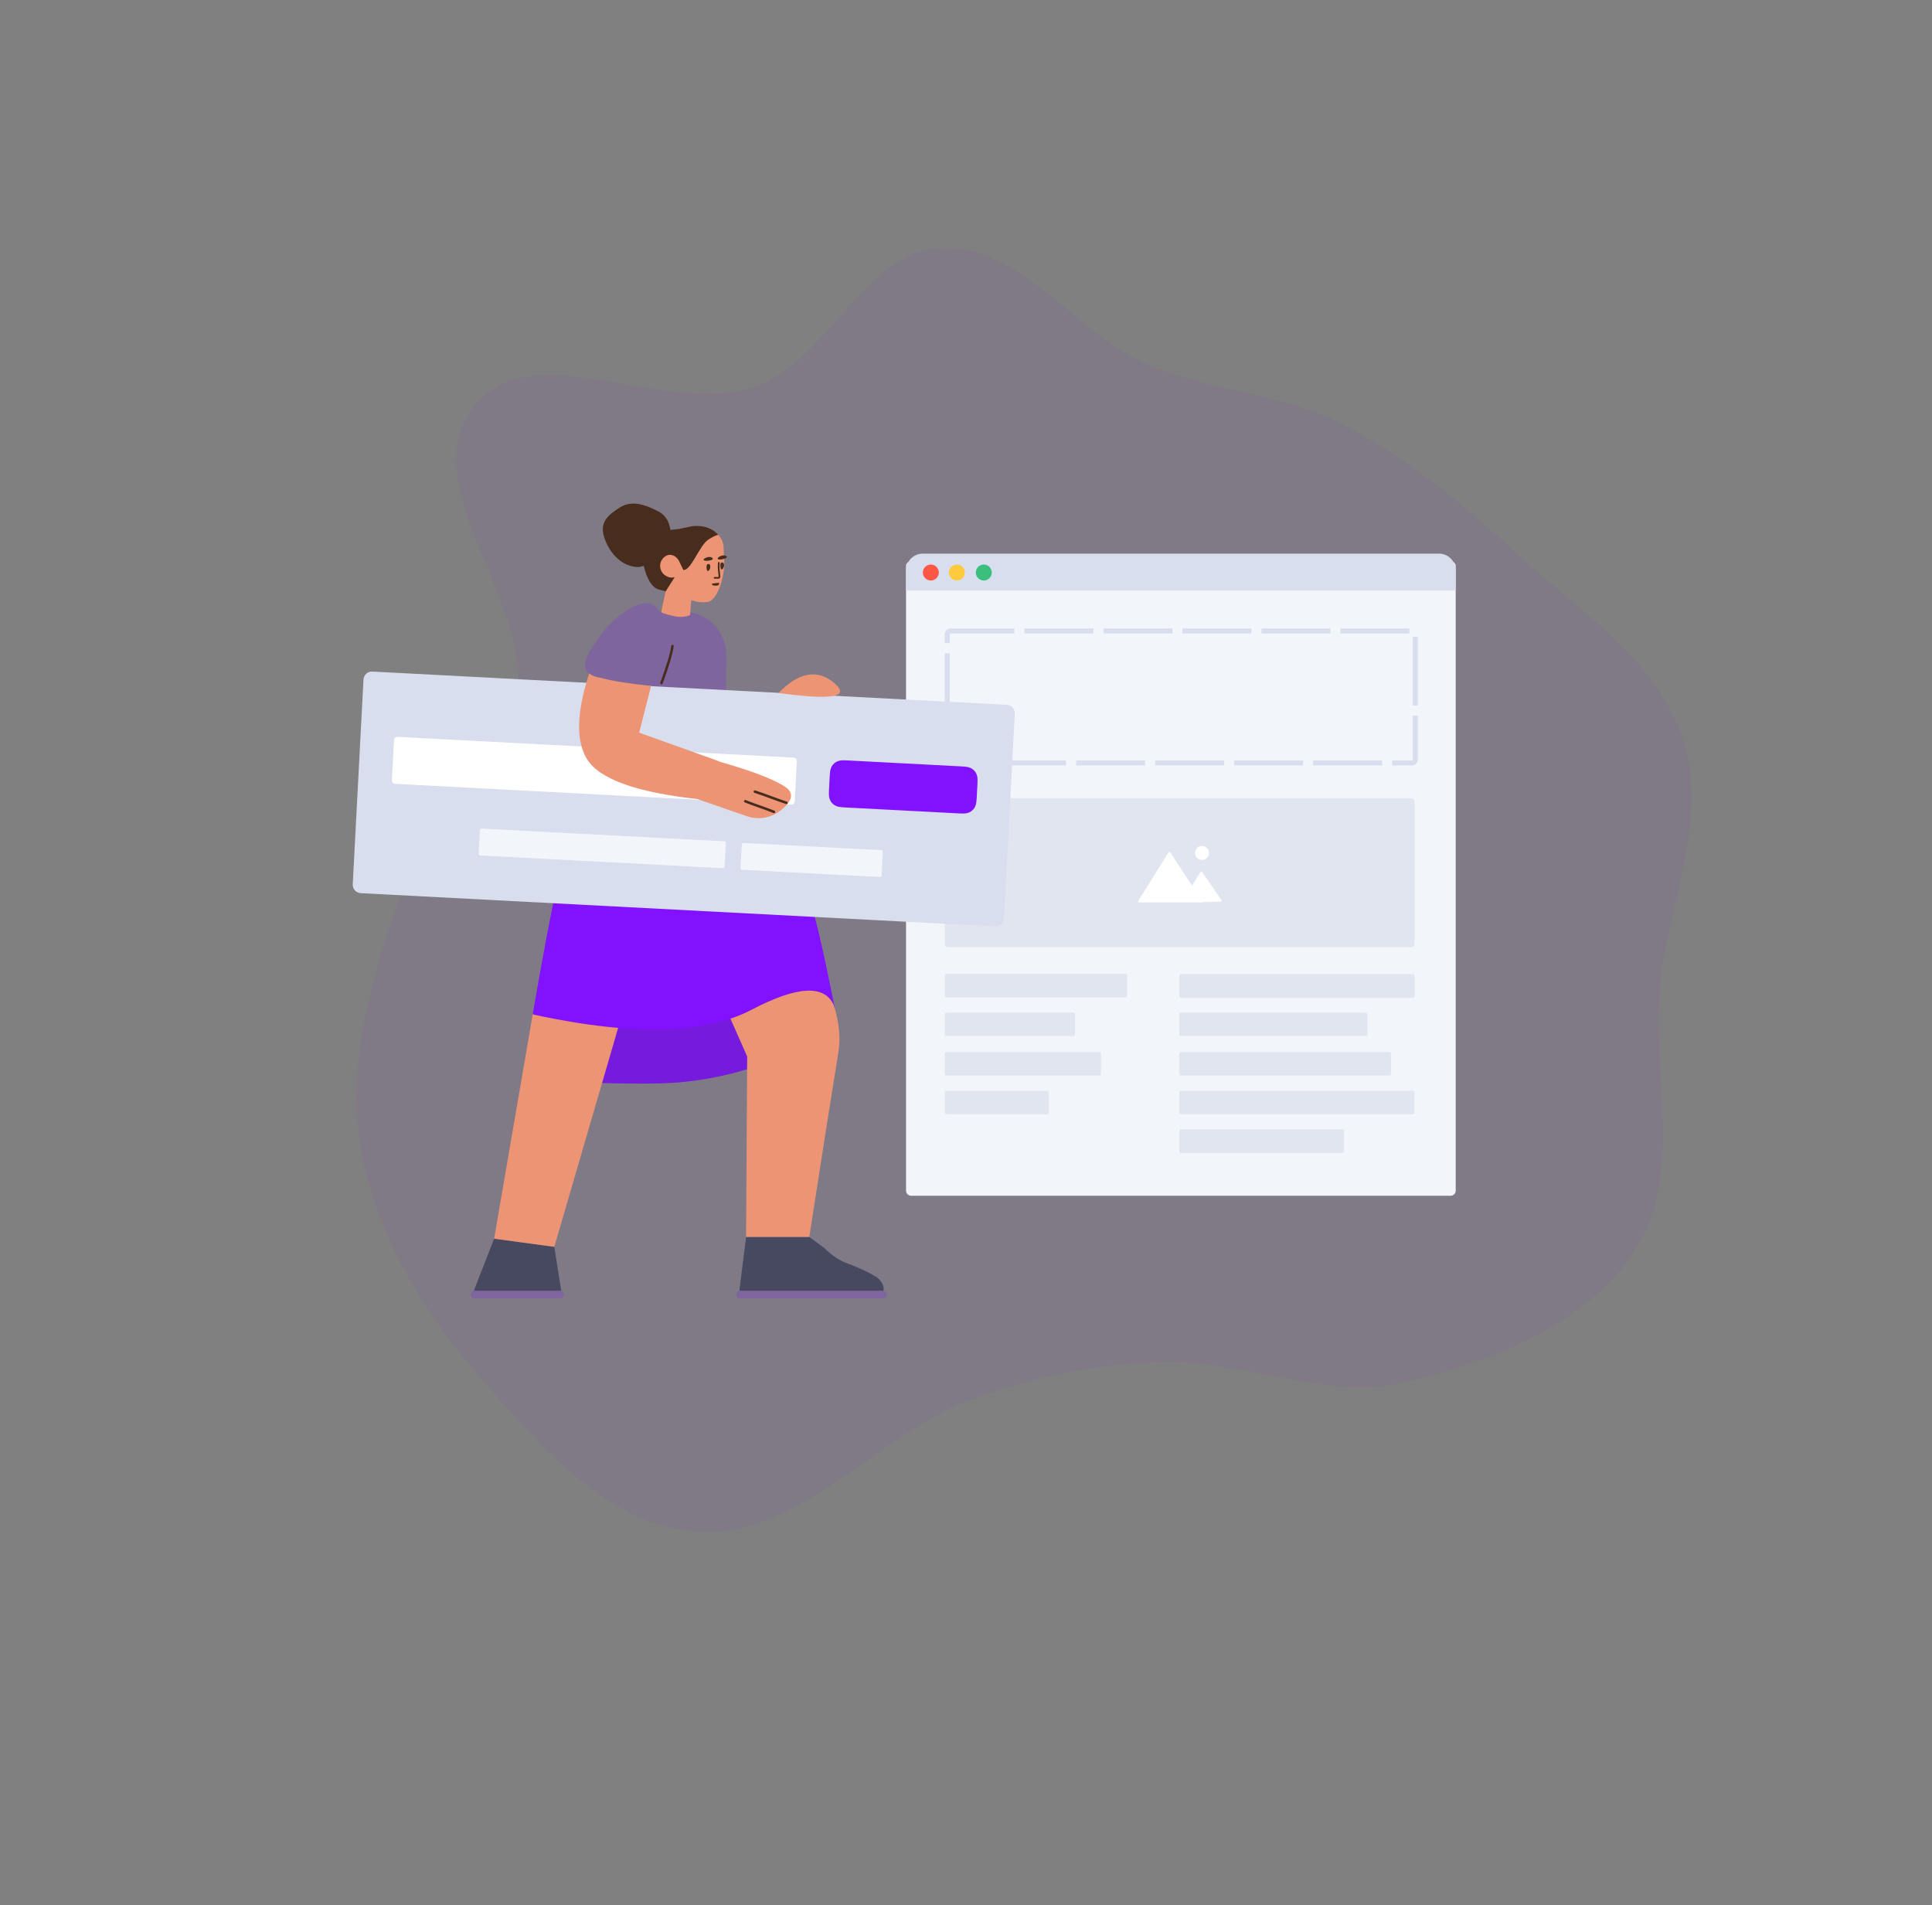 <svg width="576" height="568" viewBox="0 0 576 568" fill="none" xmlns="http://www.w3.org/2000/svg">
<rect x="0" y="0" width="576" height="568" fill="#808080" stroke="none"/>
<path fill-rule="evenodd" clip-rule="evenodd" d="M399.76 126.225C419.124 136.111 435.792 149.91 451.77 164.655C470.265 181.722 493.822 196.476 501.775 220.364C509.65 244.018 497.222 269.402 494.912 294.238C492.467 320.534 501.93 350.24 487.631 372.453C473.224 394.834 444.976 405.93 419.083 412.036C394.805 417.761 370.076 405.063 345.157 406.053C326.186 406.806 307.58 410.553 289.775 417.169C261.388 427.717 239.072 457.926 208.827 456.71C182.136 455.638 161.305 431.348 143.667 411.298C126.2 391.442 111.709 367.572 107.441 341.458C103.272 315.94 111.276 289.936 119.847 265.527C127.287 244.338 150.939 230.456 154.217 208.244C158.529 179.028 123.232 144.928 141.117 121.417C158.221 98.935 198.135 124.493 224.861 115.381C246.89 107.87 257.123 75.305 280.349 73.946C304.042 72.559 320.117 99.02 341.848 108.533C360.495 116.698 381.63 116.969 399.76 126.225Z" fill="#8111FF" fill-opacity="0.05"/>
<path d="M432.496 167.308H271.63C270.799 167.308 270.126 167.981 270.126 168.811V354.985C270.126 355.816 270.799 356.489 271.63 356.489H432.496C433.327 356.489 434 355.816 434 354.985V168.811C434 167.981 433.327 167.308 432.496 167.308Z" fill="#F2F6FB"/>
<path d="M302.42 187.353V188.857H283.408C283.268 188.857 283.156 188.968 283.156 189.107H281.653C281.653 188.138 282.438 187.353 283.408 187.353H302.42ZM325.973 187.353V188.857H305.426V187.353H325.973ZM349.527 187.353V188.857H328.98V187.353H349.527ZM373.081 187.353V188.857H352.534V187.353H373.081ZM396.634 187.353V188.857H376.087V187.353H396.634ZM420.188 187.353V188.857H399.641V187.353H420.188ZM422.724 210.345H421.221V189.798H422.724V210.345ZM415.048 228.196V226.693H420.968C421.109 226.693 421.221 226.581 421.221 226.443V213.352H422.724V226.443C422.724 227.412 421.939 228.196 420.968 228.196H415.048ZM391.494 228.196V226.693H412.041V228.196H391.494ZM367.941 228.196V226.693H388.488V228.196H367.941ZM344.387 228.196V226.693H364.934V228.196H344.387ZM320.833 228.196V226.693H341.38V228.196H320.833ZM297.28 228.196V226.693H317.826V228.196H297.28ZM281.653 218.296H283.156V226.443C283.156 226.581 283.269 226.693 283.408 226.693H294.273V228.196H283.408C282.439 228.196 281.653 227.412 281.653 226.443V218.296ZM281.653 194.742H283.156V215.289H281.653V194.742ZM281.653 189.107H283.156V191.735H281.653V189.107Z" fill="#D8DEED"/>
<path d="M270.126 170.065C270.126 167.297 272.369 165.052 275.137 165.052H428.989C431.756 165.052 434 167.297 434 170.065V176.078H270.126V170.065Z" fill="#D8DEED"/>
<path d="M277.518 173.071C278.833 173.071 279.899 172.005 279.899 170.69C279.899 169.376 278.833 168.31 277.518 168.31C276.203 168.31 275.138 169.376 275.138 170.69C275.138 172.005 276.203 173.071 277.518 173.071Z" fill="#FF5645"/>
<path d="M285.286 173.071C286.6 173.071 287.666 172.005 287.666 170.69C287.666 169.376 286.6 168.31 285.286 168.31C283.971 168.31 282.905 169.376 282.905 170.69C282.905 172.005 283.971 173.071 285.286 173.071Z" fill="#FFCB3D"/>
<path d="M293.304 173.071C294.619 173.071 295.684 172.005 295.684 170.69C295.684 169.376 294.619 168.31 293.304 168.31C291.989 168.31 290.924 169.376 290.924 170.69C290.924 172.005 291.989 173.071 293.304 173.071Z" fill="#3ABF7C"/>
<path d="M281.675 238.969C281.675 238.417 282.122 237.969 282.678 237.969H420.742C421.296 237.969 421.745 238.416 421.745 238.969V281.388C421.745 281.94 421.298 282.388 420.742 282.388H282.678C282.124 282.388 281.675 281.941 281.675 281.388V238.969ZM282.154 290.338H335.525C335.802 290.338 336.027 290.563 336.027 290.839V296.853C336.027 297.13 335.802 297.354 335.525 297.354H282.154C281.877 297.354 281.653 297.13 281.653 296.853V290.839C281.653 290.563 281.877 290.338 282.154 290.338ZM282.154 301.864H319.99C320.267 301.864 320.491 302.089 320.491 302.366V308.379C320.491 308.656 320.267 308.88 319.99 308.88H282.154C281.877 308.88 281.653 308.656 281.653 308.379V302.366C281.653 302.089 281.877 301.864 282.154 301.864ZM282.154 313.641H327.758C328.034 313.641 328.259 313.866 328.259 314.142V320.156C328.259 320.433 328.034 320.657 327.758 320.657H282.154C281.877 320.657 281.653 320.433 281.653 320.156V314.142C281.653 313.866 281.877 313.641 282.154 313.641ZM282.154 325.168H312.222C312.499 325.168 312.723 325.392 312.723 325.669V331.682C312.723 331.959 312.499 332.184 312.222 332.184H282.154C281.877 332.184 281.653 331.959 281.653 331.682V325.669C281.653 325.392 281.877 325.168 282.154 325.168ZM352.063 301.864H407.189C407.466 301.864 407.69 302.089 407.69 302.366V308.379C407.69 308.656 407.466 308.88 407.189 308.88H352.063C351.786 308.88 351.562 308.656 351.562 308.379V302.366C351.562 302.089 351.786 301.864 352.063 301.864ZM352.063 313.641H414.205C414.482 313.641 414.706 313.866 414.706 314.142V320.156C414.706 320.433 414.482 320.657 414.205 320.657H352.063C351.786 320.657 351.562 320.433 351.562 320.156V314.142C351.562 313.866 351.786 313.641 352.063 313.641ZM352.063 325.168H421.221C421.498 325.168 421.722 325.392 421.722 325.669V331.682C421.722 331.959 421.498 332.184 421.221 332.184H352.063C351.786 332.184 351.562 331.959 351.562 331.682V325.669C351.562 325.392 351.786 325.168 352.063 325.168ZM352.063 336.694H400.173C400.45 336.694 400.674 336.918 400.674 337.195V343.209C400.674 343.485 400.45 343.71 400.173 343.71H352.063C351.786 343.71 351.562 343.485 351.562 343.209V337.195C351.562 336.918 351.786 336.694 352.063 336.694ZM352.086 290.384H421.244C421.52 290.384 421.745 290.608 421.745 290.885V296.99C421.745 297.266 421.52 297.491 421.244 297.491H352.086C351.809 297.491 351.585 297.266 351.585 296.99V290.885C351.585 290.608 351.809 290.384 352.086 290.384Z" fill="#E1E5F0"/>
<path fill-rule="evenodd" clip-rule="evenodd" d="M353.334 269.017L352.296 269.029L352.303 269.017H339.598C339.32 269.017 339.213 268.826 339.359 268.592L348.359 254.141C348.505 253.906 348.749 253.905 348.9 254.135L355.388 264.053L357.883 260.04C358.029 259.805 358.274 259.797 358.431 260.025L364.172 268.363C364.328 268.59 364.233 268.781 363.954 268.79L358.664 268.953L358.438 268.956L358.475 269.017C358.475 269.017 358.25 269.017 357.971 269.017H353.334ZM358.353 256.362C357.208 256.362 356.281 255.427 356.281 254.273C356.281 253.118 357.208 252.183 358.353 252.183C359.497 252.183 360.425 253.118 360.425 254.273C360.425 255.427 359.497 256.362 358.353 256.362Z" fill="white"/>
<path d="M141.458 384.803H167.016C167.639 384.803 168.144 385.308 168.144 385.931C168.144 386.554 167.639 387.059 167.016 387.059H141.458C140.835 387.059 140.331 386.554 140.331 385.931C140.331 385.308 140.835 384.803 141.458 384.803ZM220.639 384.803H263.236C263.858 384.803 264.363 385.308 264.363 385.931C264.363 386.554 263.858 387.059 263.236 387.059H220.639C220.016 387.059 219.511 386.554 219.511 385.931C219.511 385.308 220.016 384.803 220.639 384.803Z" fill="#8111FF" fill-opacity="0.2"/>
<path d="M263.365 384.811C263.322 384.806 263.279 384.803 263.236 384.803H220.639C220.565 384.803 220.494 384.81 220.424 384.824L222.437 368.769H241.28L245.765 372.077C246.793 373.104 247.92 374.031 249.123 374.858C252.055 376.813 253.583 376.788 258.043 378.942C259.246 379.519 260.399 380.145 261.551 380.872C262.102 381.373 263.08 382.375 263.38 383.578C263.43 383.779 263.43 383.979 263.456 384.154C263.456 384.388 263.421 384.608 263.365 384.811ZM167.338 384.85C167.236 384.82 167.128 384.803 167.016 384.803H141.458C141.392 384.803 141.326 384.809 141.263 384.82L147.316 369.283L165.257 371.714L167.338 384.85Z" fill="#474961"/>
<path d="M159.152 302.425C159.044 302.401 158.936 302.378 158.828 302.354C164.617 268.598 169.03 248.369 172.067 241.667C175.104 234.965 178.684 230.219 182.806 227.429C186.74 222.947 193.677 223.197 203.274 222.916C203.518 222.904 203.795 222.907 204.039 222.895C213.961 222.728 212.311 223.107 214.931 223.917C227.502 227.275 237.93 248.48 246.216 287.534L248.849 300.325C248.812 300.221 248.773 300.117 248.733 300.016C248.805 300.346 248.84 300.682 248.838 301.022C249.103 306.487 244.861 310.77 236.113 313.872C230.768 315.766 220.308 320.981 203.11 322.626C195.809 323.324 182.184 323.173 162.235 322.172C158.938 316.634 157.527 312.201 158.003 308.873C158.263 307.049 158.646 304.899 159.152 302.425Z" fill="#8111FF"/>
<path opacity="0.177" d="M159.138 302.49C188.445 308.847 210.1 308.356 224.103 301.018C237.834 293.822 246.038 293.465 248.717 299.946C248.8 300.299 248.84 300.658 248.838 301.022C249.103 306.487 244.861 310.771 236.113 313.872C230.768 315.767 220.308 320.981 203.11 322.626C195.809 323.325 182.184 323.173 162.235 322.172C158.938 316.634 157.527 312.201 158.003 308.873C158.261 307.065 158.639 304.938 159.138 302.49Z" fill="#444444"/>
<path d="M185.817 203.483C183.011 203.051 180.761 202.59 179.065 202.101C177.676 201.906 175.552 201.354 174.719 199.719C173.505 197.372 175.727 194.167 178.207 190.569C181.191 186.256 183.02 184.701 185.896 182.667C190.793 179.203 193.817 179.069 196.01 181.297C196.231 181.521 196.451 181.893 196.67 182.41C197.295 182.319 197.935 182.277 198.586 182.286L204.098 182.386C211.089 182.461 216.652 188.45 216.552 195.692V196.143L216.401 210.099L216.266 216.635C216.173 221.134 212.499 224.733 207.999 224.733H193.942C193.912 224.733 193.881 224.733 193.85 224.732C189.284 224.682 185.623 220.939 185.674 216.372L185.817 203.483Z" fill="#8111FF" fill-opacity="0.2"/>
<path d="M300.172 210.128L111 200.213C109.618 200.141 108.439 201.203 108.367 202.585L105.167 263.64C105.094 265.022 106.156 266.201 107.538 266.274L296.71 276.188C298.092 276.26 299.271 275.199 299.344 273.817L302.543 212.761C302.616 211.379 301.554 210.2 300.172 210.128Z" fill="#D8DEED"/>
<path d="M236.619 225.866L118.511 219.677C117.959 219.648 117.487 220.072 117.458 220.625L116.829 232.636C116.8 233.189 117.224 233.661 117.777 233.689L235.885 239.879C236.437 239.908 236.909 239.484 236.938 238.931L237.567 226.92C237.596 226.367 237.172 225.895 236.619 225.866Z" fill="white"/>
<path d="M206.088 178.92L205.761 183.082C205.745 183.287 205.605 183.462 205.409 183.522C204.314 183.86 203.25 183.983 202.216 183.89C201.153 183.795 199.589 183.414 197.523 182.746C197.279 182.667 197.133 182.415 197.188 182.164L198.848 174.441L198.946 174.469C198.034 172.628 197.457 171.598 197.214 171.379C196.29 170.494 195.559 165.028 199.68 165.357C200.133 165.36 200.575 165.49 201 165.697L201.028 165.719C201.166 165.831 201.343 165.838 201.52 165.844C201.943 165.8 202.261 165.464 202.241 165.038L201.782 158.51C201.737 158.086 202.03 157.753 202.453 157.709C203.376 157.612 204.267 157.468 205.168 157.171C205.293 157.158 205.39 157.123 205.49 157.112C206.376 156.918 211.155 156.114 214.121 159.405C214.382 159.73 214.643 160.056 214.854 160.386C215.397 161.236 215.701 162.212 215.736 163.267L215.939 167.831C215.936 168.285 215.933 168.738 215.883 169.222C215.276 174.955 213.143 179.11 211.013 179.46C209.919 179.6 208.81 179.59 207.704 179.379C207.564 179.326 207.654 179.37 206.088 178.92ZM184.289 306.437L165.257 371.714L147.316 369.284L158.829 302.355L158.886 302.358C158.882 302.383 158.877 302.408 158.873 302.433C168.101 304.444 176.573 305.779 184.289 306.437ZM217.778 303.695C220.037 302.937 222.145 302.044 224.104 301.017C237.59 293.95 245.746 293.479 248.57 299.607C250.185 304.755 250.647 309.453 249.956 313.7C247.881 326.451 244.989 344.807 241.28 368.77H222.437L222.763 314.973L217.778 303.695ZM175.665 200.768C176.676 201.597 178.106 201.936 179.134 202.081C182.252 202.98 187.247 203.783 194.119 204.489L190.556 218.435L213.126 226.505C213.236 226.529 213.763 226.739 214.707 227.137C224.493 229.924 231.012 232.451 234.264 234.716C236.785 236.473 236.273 238.772 232.727 241.614C229.905 243.875 226.12 244.529 222.702 243.346L208.115 238.294C208.116 238.277 208.117 238.259 208.118 238.241C189.835 236.248 178.829 232.318 175.099 226.451C171.659 221.038 171.847 212.477 175.665 200.768ZM232.12 206.596C238.152 200.391 243.673 199.393 248.682 203.602C253.692 207.81 248.171 208.809 232.12 206.596Z" fill="#ED9474"/>
<path d="M191.899 168.686C191.139 168.987 190.388 169.103 189.645 169.033C184.731 168.574 181.4 164.257 180.085 160.037C178.769 155.816 181.081 153.651 184.778 151.29C188.476 148.929 192.709 150.612 196.238 152.438C198.3 153.504 199.51 155.355 199.868 157.989C200.426 157.938 201.042 157.875 201.73 157.785C202.528 157.701 203.417 157.484 204.897 157.177C205.021 157.164 205.722 156.991 205.822 156.981C206.709 156.787 211.182 156.136 214.148 159.427C214.131 159.505 213.364 159.427 211.119 160.918C208.563 162.615 206.044 170.055 203.789 169.939C203.764 169.939 203.714 169.963 203.637 170.014L203.737 169.919L202.356 167.091C202.044 166.52 201.57 166.091 201.03 165.744C200.605 165.537 200.163 165.407 199.71 165.404C198.503 165.43 197.304 166.489 196.934 167.762C196.589 169.033 196.957 170.38 197.929 171.235C198.543 171.801 199.335 172.146 200.173 172.209L201.192 172.082C201.15 172.119 201.109 172.156 201.067 172.194C199.329 174.934 198.461 176.304 198.461 176.304C198.461 176.304 197.709 176.102 196.204 175.697C194.355 175.057 192.92 172.72 191.899 168.686ZM212.286 166.879C211.8 167.056 211.016 167.265 210.3 167.163C209.103 167.037 210.126 166.224 211.192 166.062C211.688 165.985 212.107 166.142 212.378 166.315C212.57 166.471 212.53 166.803 212.286 166.879ZM216.512 166.334C216.032 166.561 215.28 166.842 214.547 166.818C213.307 166.772 214.27 165.864 215.304 165.63C215.844 165.497 216.236 165.633 216.529 165.778C216.769 165.904 216.753 166.233 216.512 166.334Z" fill="#482D1F"/>
<path d="M210.889 170.125C210.608 169.852 210.634 169.144 210.664 168.712C210.655 168.386 210.933 168.155 211.208 168.126C211.385 168.133 211.619 168.209 211.706 168.553C211.967 169.357 211.265 170.589 210.889 170.125ZM214.998 169.668C214.767 169.39 214.743 168.687 214.774 168.255C214.765 167.929 215.043 167.698 215.317 167.669C215.494 167.676 215.729 167.752 215.815 168.096C216.076 168.9 215.349 170.135 214.998 169.668Z" fill="#482D1F"/>
<path d="M214.548 167.809C214.552 167.671 214.443 167.555 214.305 167.551C214.167 167.547 214.051 167.656 214.047 167.794L214.002 169.285L214.003 169.317L214.256 171.96C214.25 171.991 214.228 172.013 214.196 172.019C213.895 172.018 213.509 172.018 213.036 172.019C212.898 172.02 212.786 172.132 212.786 172.271C212.787 172.409 212.899 172.521 213.038 172.52C213.518 172.519 213.91 172.519 214.211 172.52L214.239 172.519C214.53 172.489 214.741 172.257 214.758 171.977L214.757 171.938L214.503 169.285L214.548 167.809Z" fill="#482D1F"/>
<path d="M213.045 174.585C212.868 174.578 212.409 174.526 212.281 174.262C212.275 174.212 212.218 174.143 212.237 174.09C212.299 173.958 213.072 173.877 213.072 173.877C214.096 173.794 214.34 173.718 214.428 173.835C214.46 173.907 214.471 174.007 214.32 174.249C214.14 174.696 213.325 174.606 213.045 174.585Z" fill="#482D1F"/>
<path d="M252.44 226.696L286.857 228.499C288.53 228.587 289.128 228.793 289.722 229.152C290.317 229.512 290.772 230.017 291.067 230.646C291.362 231.274 291.504 231.89 291.417 233.563L291.187 237.953C291.099 239.626 290.893 240.223 290.534 240.818C290.174 241.412 289.669 241.867 289.04 242.162C288.412 242.457 287.796 242.6 286.123 242.512L251.706 240.709C250.033 240.621 249.435 240.415 248.841 240.056C248.246 239.696 247.791 239.191 247.496 238.562C247.201 237.934 247.059 237.318 247.146 235.645L247.376 231.255C247.464 229.582 247.67 228.985 248.029 228.39C248.389 227.796 248.894 227.341 249.523 227.046C250.151 226.75 250.767 226.608 252.44 226.696Z" fill="#8111FF"/>
<path d="M215.916 250.824L143.6 247.034C143.324 247.019 143.088 247.232 143.074 247.508L142.706 254.514C142.692 254.791 142.904 255.027 143.181 255.041L215.497 258.831C215.773 258.845 216.009 258.633 216.023 258.357L216.39 251.35C216.405 251.074 216.193 250.838 215.916 250.824Z" fill="#F2F6FB"/>
<path d="M262.731 253.456L221.694 251.305C221.417 251.291 221.182 251.503 221.167 251.78L220.8 258.786C220.785 259.062 220.998 259.298 221.274 259.313L262.312 261.463C262.588 261.478 262.824 261.265 262.838 260.989L263.205 253.983C263.22 253.706 263.008 253.47 262.731 253.456Z" fill="#F2F6FB"/>
<path d="M230.603 242.393C230.795 242.471 231.014 242.378 231.092 242.185C231.17 241.993 231.077 241.774 230.884 241.696C229.675 241.209 228.723 240.859 226.595 240.105C224.477 239.355 223.533 239.008 222.337 238.526C222.144 238.448 221.925 238.541 221.848 238.734C221.77 238.926 221.863 239.145 222.056 239.223C223.265 239.711 224.216 240.06 226.344 240.814C228.462 241.564 229.407 241.911 230.603 242.393ZM234.345 239.706C234.542 239.771 234.755 239.665 234.821 239.468C234.886 239.271 234.78 239.058 234.583 238.993C233.234 238.543 232.196 238.171 229.891 237.325C227.579 236.476 226.536 236.102 225.178 235.649C224.981 235.584 224.768 235.69 224.702 235.887C224.637 236.084 224.743 236.297 224.94 236.363C226.289 236.812 227.327 237.184 229.632 238.03C231.944 238.879 232.987 239.253 234.345 239.706Z" fill="#482D1F"/>
<path d="M197.563 203.774C199.453 198.619 200.551 194.922 200.858 192.666C200.886 192.46 200.742 192.271 200.536 192.243C200.331 192.215 200.141 192.359 200.113 192.565C199.815 194.752 198.73 198.408 196.858 203.515C196.786 203.71 196.886 203.926 197.081 203.997C197.276 204.069 197.492 203.969 197.563 203.774Z" fill="#482D1F"/>
</svg>
